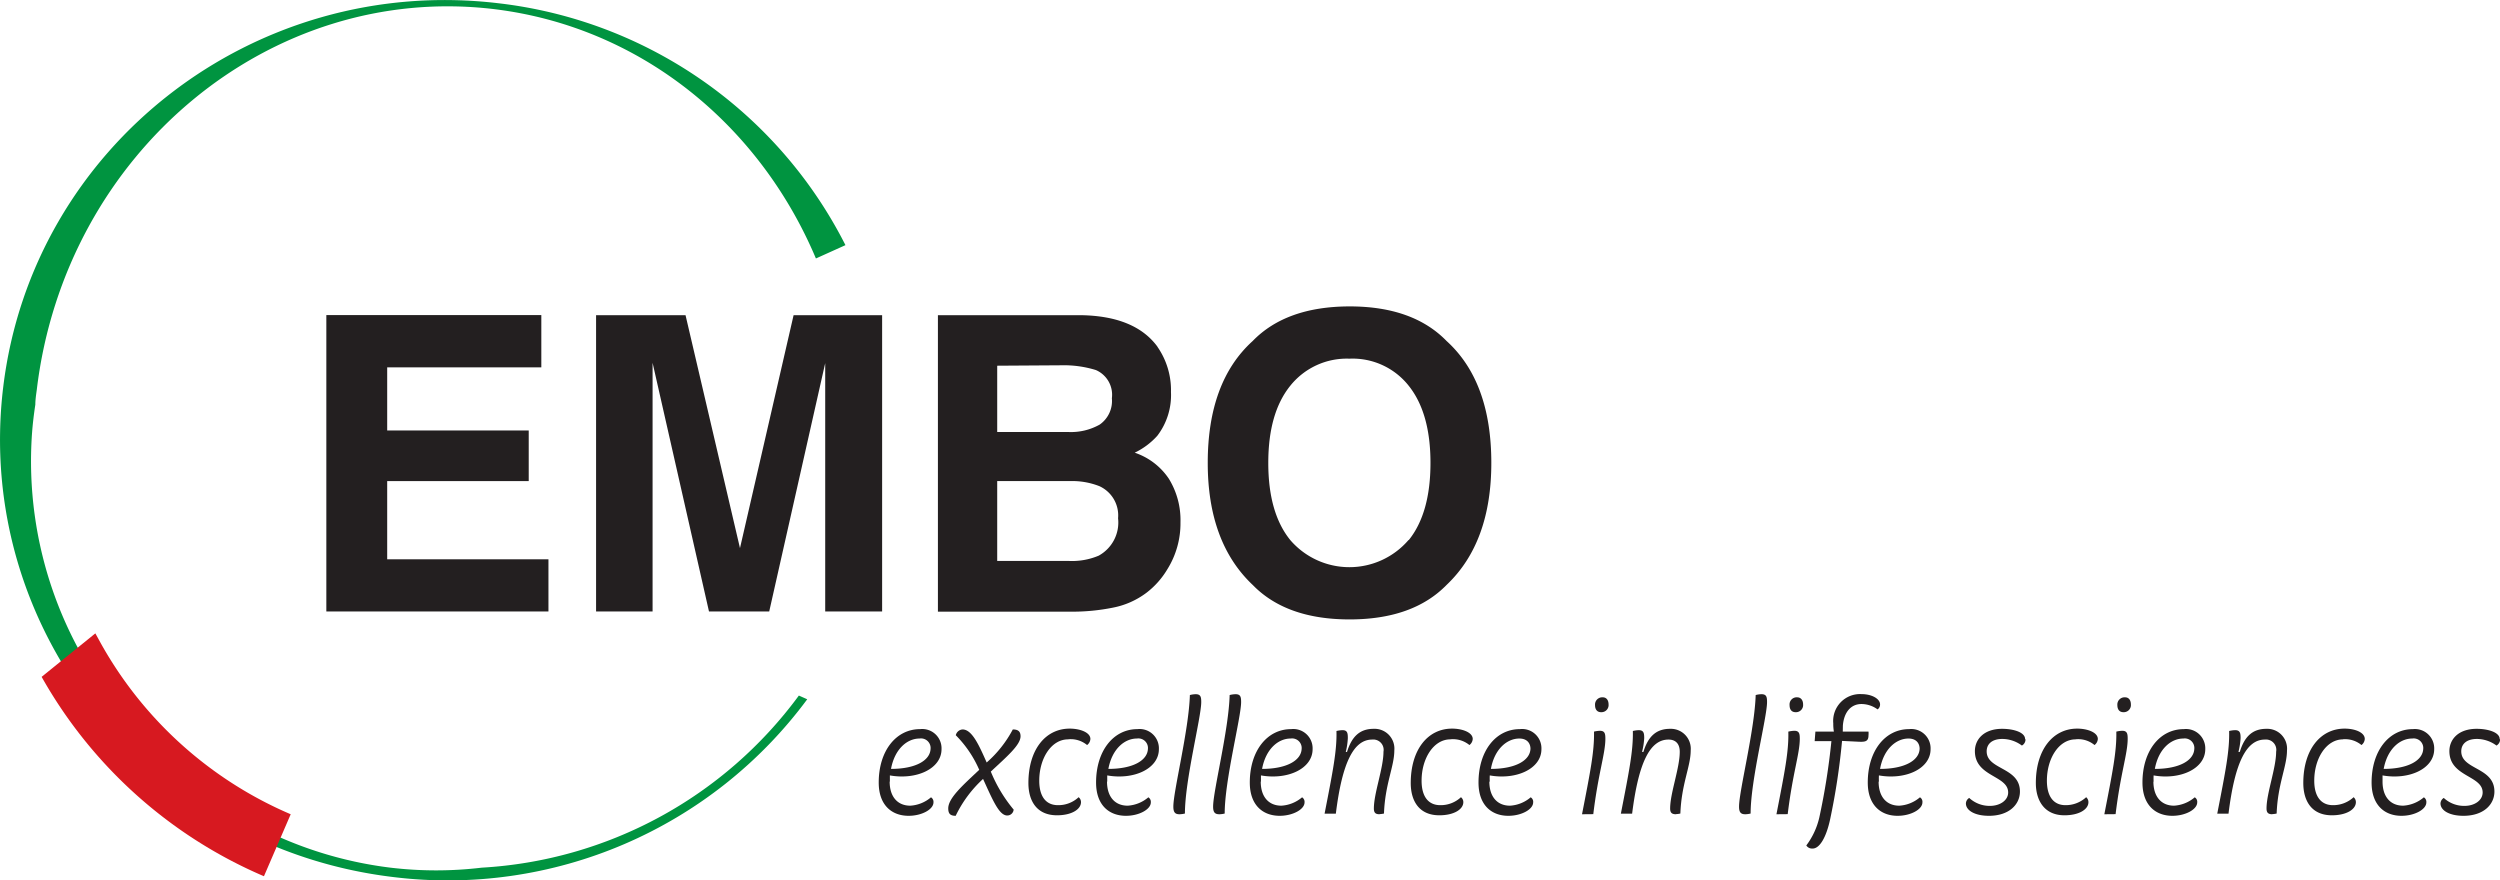<svg id="Layer_1" data-name="Layer 1" xmlns="http://www.w3.org/2000/svg" xmlns:xlink="http://www.w3.org/1999/xlink" viewBox="0 0 242 85.22"><defs><clipPath id="clip-path" transform="translate(-21.37 -15.18)"><rect width="283.46" height="113.39" style="fill:none"/></clipPath></defs><title>EMBO</title><g style="clip-path:url(#clip-path)"><path d="M98.7,82.51A41,41,0,0,1,68,99.17a37.26,37.26,0,0,1-8.83,0,38.09,38.09,0,0,1-24.2-12.91,38.26,38.26,0,0,1-10.5-29.14c.07-.94.18-1.86.32-2.77,0-.48.08-1,.14-1.43C27.66,30,47.49,13.47,69.17,16.06c14.26,1.72,25.76,11.27,31.18,24.14l2.86-1.29A43.22,43.22,0,0,0,69.66,15.5C46,12.66,24.5,29.3,21.68,52.66s14.09,44.59,37.77,47.42A43.28,43.28,0,0,0,99.51,82.87Z" transform="translate(-21.37 -15.18)" style="fill:#009440"/><path d="M49.51,94A38.26,38.26,0,0,1,31.15,77.49l-.55-1L25.4,80.7A45,45,0,0,0,46.92,100Z" transform="translate(-21.37 -15.18)" style="fill:#d71920"/><polygon points="52.4 35.56 37.48 35.56 37.48 41.67 51.18 41.67 51.18 46.57 37.48 46.57 37.48 54.14 53.09 54.14 53.09 59.19 31.59 59.19 31.59 30.5 52.4 30.5 52.4 35.56" style="fill:#231f20"/><path d="M98.19,45.69h8.57V74.37h-5.51V55c0-.56,0-1.34,0-2.35s0-1.78,0-2.32L95.83,74.37H90L84.54,50.3c0,.54,0,1.32,0,2.32s0,1.79,0,2.35v19.4H79.07V45.69h8.66L93,68.24Z" transform="translate(-21.37 -15.18)" style="fill:#231f20"/><path d="M133.41,48.75a7.35,7.35,0,0,1,1.31,4.38,6.48,6.48,0,0,1-1.32,4.23A7,7,0,0,1,131.21,59a6.44,6.44,0,0,1,3.31,2.53,7.63,7.63,0,0,1,1.12,4.2,8.39,8.39,0,0,1-1.28,4.57,8,8,0,0,1-2,2.25A7.87,7.87,0,0,1,129.1,74a19.81,19.81,0,0,1-4,.39H112.16V45.69H126q5.24.08,7.42,3.06m-15.52,1.83V57h6.92a5.67,5.67,0,0,0,3-.72A2.79,2.79,0,0,0,129,53.73,2.61,2.61,0,0,0,127.45,51a10.51,10.51,0,0,0-3.36-.46Zm0,11.17v7.73h6.94a6.63,6.63,0,0,0,2.88-.51,3.66,3.66,0,0,0,1.88-3.62,3.11,3.11,0,0,0-1.81-3.11,7.18,7.18,0,0,0-2.86-.49Z" transform="translate(-21.37 -15.18)" style="fill:#231f20"/><path d="M161.4,71.8c-2.17,2.22-5.29,3.34-9.39,3.34s-7.22-1.12-9.38-3.34q-4.35-4.11-4.35-11.81,0-7.86,4.35-11.8,3.24-3.34,9.38-3.35c4.1,0,7.22,1.12,9.39,3.35q4.33,3.93,4.33,11.8,0,7.71-4.33,11.81m-3.66-4.34q2.1-2.62,2.1-7.47c0-3.22-.7-5.7-2.1-7.46A6.92,6.92,0,0,0,152,49.9a7,7,0,0,0-5.73,2.62c-1.42,1.76-2.13,4.24-2.13,7.47s.71,5.72,2.13,7.47a7.55,7.55,0,0,0,11.44,0" transform="translate(-21.37 -15.18)" style="fill:#231f20"/><path d="M107.49,90.84c0,1.45.75,2.33,2,2.33a3.4,3.4,0,0,0,2-.81.52.52,0,0,1,.24.49c0,.69-1.15,1.3-2.4,1.3-1.67,0-2.9-1.06-2.9-3.22,0-3.07,1.68-5.17,4-5.17a1.87,1.87,0,0,1,2.08,1.94c0,1.89-2.42,3-5,2.54,0,.2,0,.39,0,.6m3.94-3.17a.93.93,0,0,0-1.07-1c-1.19,0-2.4,1-2.76,2.94,2.37,0,3.83-.82,3.83-2" transform="translate(-21.37 -15.18)" style="fill:#231f20"/><path d="M119.49,93.56a.62.62,0,0,1-.62.56c-.78,0-1.39-1.46-2.34-3.54a11.74,11.74,0,0,0-2.65,3.57c-.53,0-.72-.21-.72-.72,0-1,1.44-2.26,3-3.73a10.93,10.93,0,0,0-2.27-3.35.73.73,0,0,1,.65-.56c.9,0,1.56,1.43,2.34,3.2a11.19,11.19,0,0,0,2.53-3.2c.53,0,.75.21.75.66,0,.85-1.36,2-2.88,3.42a14.05,14.05,0,0,0,2.22,3.69" transform="translate(-21.37 -15.18)" style="fill:#231f20"/><path d="M124.76,86.75c-1.62,0-2.79,1.84-2.79,4,0,1.56.67,2.37,1.81,2.37a2.87,2.87,0,0,0,2-.77.6.6,0,0,1,.23.48c0,.69-.9,1.27-2.32,1.27-2,0-2.77-1.44-2.77-3.12,0-3.25,1.66-5.27,4-5.27,1,0,2,.37,2,1a.79.79,0,0,1-.32.59,2.49,2.49,0,0,0-1.79-.56" transform="translate(-21.37 -15.18)" style="fill:#231f20"/><path d="M128.53,90.84c0,1.45.75,2.33,2,2.33a3.4,3.4,0,0,0,2-.81.52.52,0,0,1,.24.49c0,.69-1.16,1.3-2.4,1.3-1.67,0-2.9-1.06-2.9-3.22,0-3.07,1.68-5.17,4-5.17a1.87,1.87,0,0,1,2.08,1.94c0,1.89-2.42,3-5,2.54,0,.2,0,.39,0,.6m3.94-3.17a.93.93,0,0,0-1.07-1c-1.19,0-2.4,1-2.76,2.94,2.37,0,3.83-.82,3.83-2" transform="translate(-21.37 -15.18)" style="fill:#231f20"/><path d="M135.54,94c-.43,0-.59-.2-.59-.74,0-1.52,1.5-7.41,1.6-10.8a2.3,2.3,0,0,1,.57-.08c.48,0,.53.28.53.76,0,1.49-1.58,7.54-1.58,10.79a2.35,2.35,0,0,1-.53.07" transform="translate(-21.37 -15.18)" style="fill:#231f20"/><path d="M139.4,94c-.44,0-.6-.2-.6-.74,0-1.52,1.51-7.41,1.6-10.8a2.39,2.39,0,0,1,.58-.08c.48,0,.53.28.53.76,0,1.49-1.59,7.54-1.59,10.79a2.25,2.25,0,0,1-.52.07" transform="translate(-21.37 -15.18)" style="fill:#231f20"/><path d="M143.41,90.84c0,1.45.75,2.33,2,2.33a3.4,3.4,0,0,0,2-.81.52.52,0,0,1,.24.49c0,.69-1.16,1.3-2.4,1.3-1.67,0-2.9-1.06-2.9-3.22,0-3.07,1.68-5.17,4-5.17a1.87,1.87,0,0,1,2.08,1.94c0,1.89-2.42,3-5,2.54,0,.2,0,.39,0,.6m3.94-3.17a.93.93,0,0,0-1.07-1c-1.19,0-2.4,1-2.76,2.94,2.37,0,3.83-.82,3.83-2" transform="translate(-21.37 -15.18)" style="fill:#231f20"/><path d="M154.93,94c-.4,0-.57-.13-.57-.56,0-1.49.93-3.91.93-5.49a1,1,0,0,0-1.09-1.18c-1.76,0-2.9,2.14-3.52,7.17h-1.09c.8-4.1,1.2-6.09,1.15-8a2.79,2.79,0,0,1,.58-.08c.48,0,.52.29.52.77a6.91,6.91,0,0,1-.2,1.34h.12c.44-1.41,1.17-2.24,2.58-2.24a1.92,1.92,0,0,1,2,2.1c0,1.53-.9,3.26-1,6.1a2.52,2.52,0,0,1-.47.06" transform="translate(-21.37 -15.18)" style="fill:#231f20"/><path d="M161.76,86.75c-1.61,0-2.78,1.84-2.78,4,0,1.56.67,2.37,1.81,2.37a2.87,2.87,0,0,0,2-.77.6.6,0,0,1,.23.48c0,.69-.9,1.27-2.32,1.27-2,0-2.77-1.44-2.77-3.12,0-3.25,1.66-5.27,4-5.27,1,0,2,.37,2,1a.79.79,0,0,1-.32.59,2.52,2.52,0,0,0-1.8-.56" transform="translate(-21.37 -15.18)" style="fill:#231f20"/><path d="M165.54,90.84c0,1.45.75,2.33,2,2.33a3.38,3.38,0,0,0,2-.81.5.5,0,0,1,.24.49c0,.69-1.15,1.3-2.4,1.3-1.66,0-2.89-1.06-2.89-3.22,0-3.07,1.68-5.17,4-5.17a1.87,1.87,0,0,1,2.09,1.94c0,1.89-2.42,3-5,2.54a5.88,5.88,0,0,0,0,.6m3.94-3.17c0-.5-.29-1-1.08-1-1.18,0-2.4,1-2.75,2.94,2.37,0,3.83-.82,3.83-2" transform="translate(-21.37 -15.18)" style="fill:#231f20"/><path d="M174.51,94c.8-4.1,1.2-6.09,1.16-8a2.79,2.79,0,0,1,.57-.08c.48,0,.53.29.53.77,0,1.45-.69,3.33-1.17,7.3Zm2-11.32c.4,0,.57.32.57.69a.69.69,0,0,1-.72.75c-.41,0-.59-.29-.59-.69a.7.7,0,0,1,.74-.75" transform="translate(-21.37 -15.18)" style="fill:#231f20"/><path d="M183.62,94c-.4,0-.58-.13-.58-.56,0-1.49.93-3.91.93-5.49,0-.78-.41-1.18-1.09-1.18-1.76,0-2.89,2.14-3.52,7.17h-1.09c.8-4.1,1.2-6.09,1.16-8a2.79,2.79,0,0,1,.57-.08c.48,0,.53.29.53.77a7,7,0,0,1-.21,1.34h.13c.43-1.41,1.17-2.24,2.58-2.24a1.93,1.93,0,0,1,2,2.1c0,1.53-.9,3.26-1,6.1a2.32,2.32,0,0,1-.46.06" transform="translate(-21.37 -15.18)" style="fill:#231f20"/><path d="M190.31,94c-.44,0-.6-.2-.6-.74,0-1.52,1.51-7.41,1.61-10.8a2.23,2.23,0,0,1,.57-.08c.48,0,.53.28.53.76,0,1.49-1.59,7.54-1.59,10.79a2.25,2.25,0,0,1-.52.07" transform="translate(-21.37 -15.18)" style="fill:#231f20"/><path d="M193.33,94c.8-4.1,1.2-6.09,1.15-8a3,3,0,0,1,.58-.08c.48,0,.53.29.53.77,0,1.45-.69,3.33-1.17,7.3Zm2-11.32c.4,0,.58.32.58.69a.69.69,0,0,1-.72.75c-.42,0-.59-.29-.59-.69a.69.69,0,0,1,.73-.75" transform="translate(-21.37 -15.18)" style="fill:#231f20"/><path d="M199.75,86h2.49a1.71,1.71,0,0,1,0,.36c0,.57-.29.65-.92.62l-1.64-.08a65.71,65.71,0,0,1-1.16,7.62c-.37,1.7-1,2.8-1.69,2.8a.67.67,0,0,1-.61-.3,7.18,7.18,0,0,0,1.26-2.71,66.13,66.13,0,0,0,1.17-7.39h-1.62l.07-.92h1.79a4.38,4.38,0,0,1-.06-.8,2.6,2.6,0,0,1,2.73-2.83c1,0,1.8.45,1.8,1a.57.57,0,0,1-.24.48,2.66,2.66,0,0,0-1.56-.52c-1,0-1.69.76-1.8,2.08Z" transform="translate(-21.37 -15.18)" style="fill:#231f20"/><path d="M203.22,90.84c0,1.45.75,2.33,2,2.33a3.38,3.38,0,0,0,2-.81.5.5,0,0,1,.24.49c0,.69-1.15,1.3-2.4,1.3-1.66,0-2.89-1.06-2.89-3.22,0-3.07,1.68-5.17,4-5.17a1.87,1.87,0,0,1,2.08,1.94c0,1.89-2.41,3-5,2.54a5.88,5.88,0,0,0,0,.6m3.94-3.17c0-.5-.29-1-1.08-1-1.18,0-2.4,1-2.75,2.94,2.37,0,3.83-.82,3.83-2" transform="translate(-21.37 -15.18)" style="fill:#231f20"/><path d="M217.44,86.75a.68.68,0,0,1-.35.6,3.2,3.2,0,0,0-1.89-.64c-1,0-1.52.49-1.52,1.2,0,1.8,3.22,1.52,3.22,3.89,0,1.26-1.06,2.35-3,2.35-1.35,0-2.23-.51-2.23-1.2a.65.65,0,0,1,.32-.53,2.91,2.91,0,0,0,2,.77c1,0,1.77-.55,1.77-1.3,0-1.66-3.22-1.5-3.22-4,0-1.12.85-2.16,2.64-2.16,1.06,0,2.22.32,2.22,1" transform="translate(-21.37 -15.18)" style="fill:#231f20"/><path d="M222.29,86.75c-1.62,0-2.78,1.84-2.78,4,0,1.56.67,2.37,1.8,2.37a2.91,2.91,0,0,0,2-.77.62.62,0,0,1,.22.48c0,.69-.89,1.27-2.32,1.27-1.95,0-2.77-1.44-2.77-3.12,0-3.25,1.67-5.27,4-5.27,1,0,2,.37,2,1a.79.79,0,0,1-.32.59,2.47,2.47,0,0,0-1.79-.56" transform="translate(-21.37 -15.18)" style="fill:#231f20"/><path d="M225.07,94c.8-4.1,1.2-6.09,1.16-8a2.79,2.79,0,0,1,.57-.08c.48,0,.53.29.53.77,0,1.45-.69,3.33-1.17,7.3Zm2-11.32c.4,0,.57.32.57.69a.69.69,0,0,1-.72.75c-.41,0-.59-.29-.59-.69a.7.7,0,0,1,.74-.75" transform="translate(-21.37 -15.18)" style="fill:#231f20"/><path d="M229.82,90.84c0,1.45.76,2.33,2,2.33a3.4,3.4,0,0,0,2-.81.5.5,0,0,1,.24.49c0,.69-1.15,1.3-2.4,1.3-1.66,0-2.9-1.06-2.9-3.22,0-3.07,1.68-5.17,4-5.17a1.87,1.87,0,0,1,2.08,1.94c0,1.89-2.42,3-5,2.54a5.85,5.85,0,0,0,0,.6m3.94-3.17a.93.93,0,0,0-1.07-1c-1.18,0-2.4,1-2.75,2.94,2.37,0,3.82-.82,3.82-2" transform="translate(-21.37 -15.18)" style="fill:#231f20"/><path d="M241.35,94c-.4,0-.58-.13-.58-.56,0-1.49.93-3.91.93-5.49a1,1,0,0,0-1.09-1.18c-1.76,0-2.9,2.14-3.52,7.17H236c.8-4.1,1.2-6.09,1.15-8a2.79,2.79,0,0,1,.58-.08c.48,0,.53.29.53.77a7,7,0,0,1-.21,1.34h.13c.43-1.41,1.17-2.24,2.57-2.24a1.92,1.92,0,0,1,2,2.1c0,1.53-.9,3.26-1,6.1a2.53,2.53,0,0,1-.46.06" transform="translate(-21.37 -15.18)" style="fill:#231f20"/><path d="M248.18,86.75c-1.62,0-2.79,1.84-2.79,4,0,1.56.68,2.37,1.81,2.37a2.91,2.91,0,0,0,2-.77.62.62,0,0,1,.22.48c0,.69-.9,1.27-2.32,1.27-2,0-2.77-1.44-2.77-3.12,0-3.25,1.67-5.27,4-5.27,1,0,1.95.37,1.95,1a.79.79,0,0,1-.32.59,2.49,2.49,0,0,0-1.79-.56" transform="translate(-21.37 -15.18)" style="fill:#231f20"/><path d="M252,90.84c0,1.45.75,2.33,2,2.33a3.4,3.4,0,0,0,2-.81.52.52,0,0,1,.24.49c0,.69-1.15,1.3-2.4,1.3-1.67,0-2.9-1.06-2.9-3.22,0-3.07,1.68-5.17,4-5.17A1.87,1.87,0,0,1,257,87.7c0,1.89-2.42,3-5,2.54,0,.2,0,.39,0,.6m3.94-3.17a.93.93,0,0,0-1.07-1c-1.19,0-2.4,1-2.76,2.94,2.37,0,3.83-.82,3.83-2" transform="translate(-21.37 -15.18)" style="fill:#231f20"/><path d="M263.38,86.75a.7.7,0,0,1-.35.6,3.23,3.23,0,0,0-1.89-.64c-1,0-1.52.49-1.52,1.2,0,1.8,3.21,1.52,3.21,3.89,0,1.26-1.05,2.35-3,2.35-1.34,0-2.22-.51-2.22-1.2a.65.65,0,0,1,.32-.53,2.88,2.88,0,0,0,2,.77c1,0,1.76-.55,1.76-1.3,0-1.66-3.22-1.5-3.22-4,0-1.12.85-2.16,2.64-2.16,1.06,0,2.23.32,2.23,1" transform="translate(-21.37 -15.18)" style="fill:#231f20"/></g></svg>